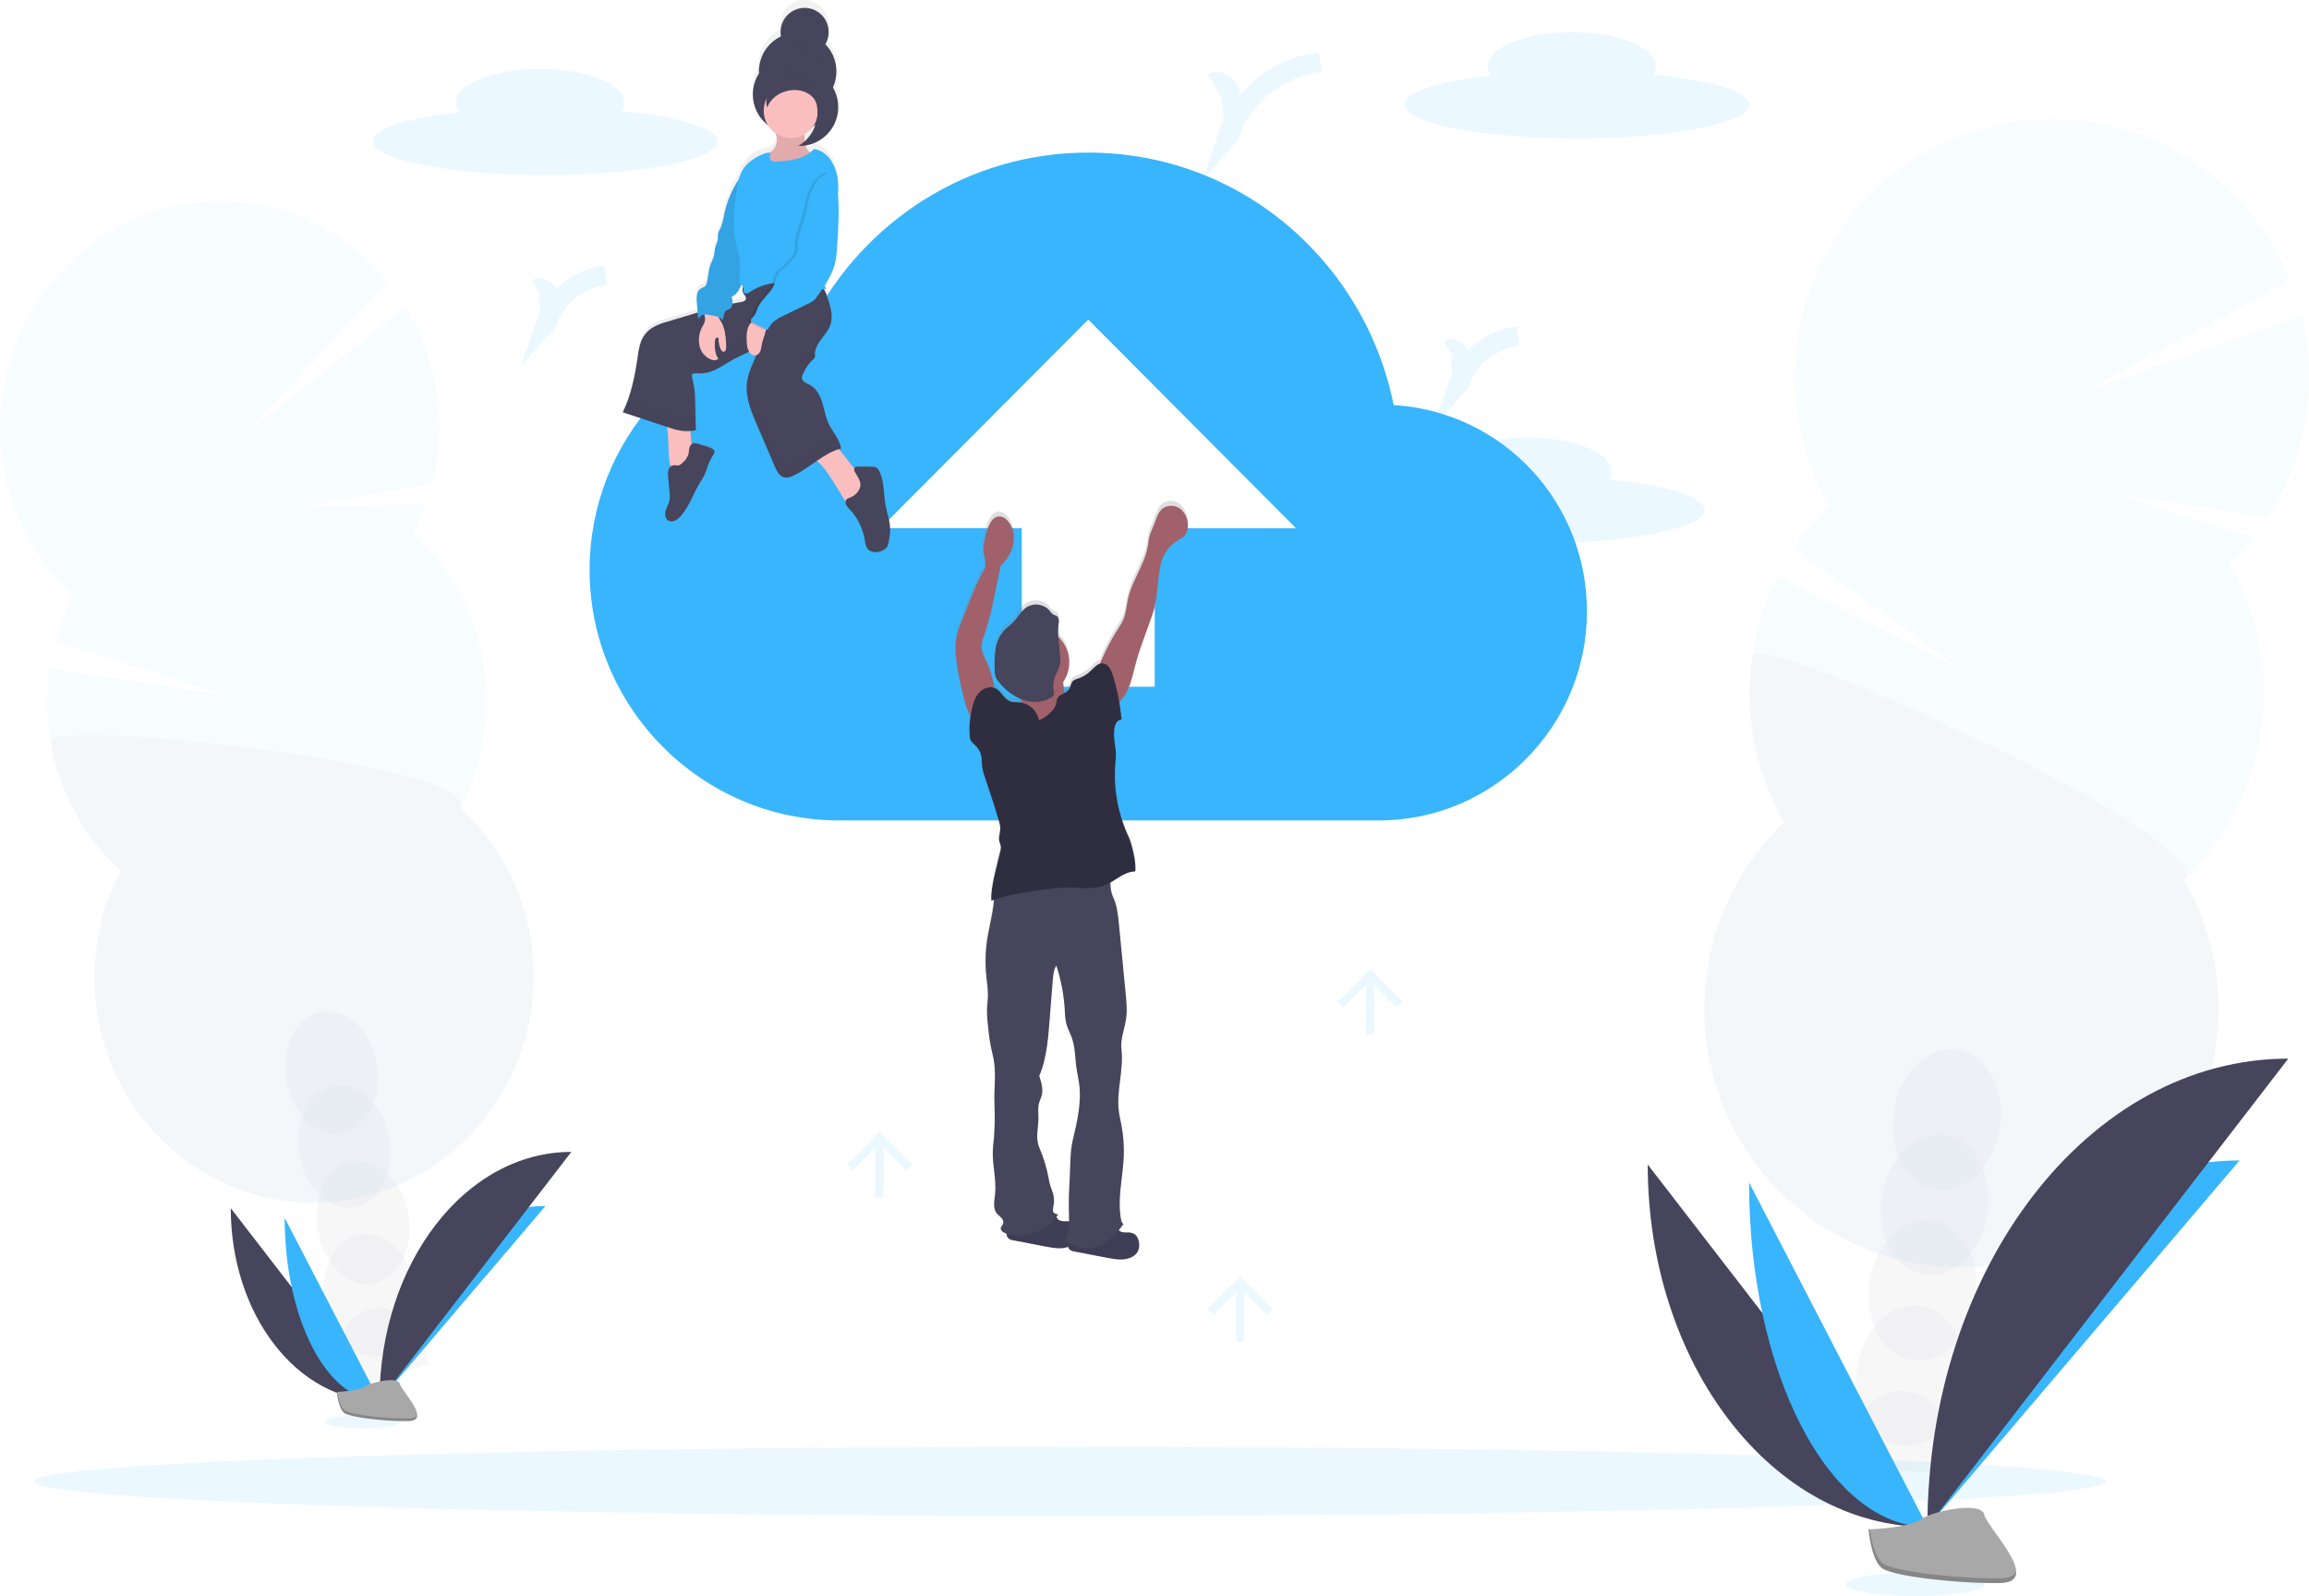 <svg xmlns="http://www.w3.org/2000/svg" width="353" height="244" viewBox="0 0 353 244" fill="none">
<g clip-path="url(#clip0_5_1253)">
<path opacity="0.1" d="M245.916 73.334C246.184 72.95 246.332 72.495 246.341 72.026C246.341 69.188 240.583 66.891 233.48 66.891C226.377 66.891 220.619 69.188 220.619 72.026C220.632 72.557 220.818 73.069 221.149 73.483C213.24 74.37 207.913 76.032 207.913 77.941C207.913 80.776 219.689 83.076 234.255 83.076C248.82 83.076 260.596 80.776 260.596 77.941C260.581 75.933 254.594 74.174 245.916 73.334Z" fill="#38B5FC"/>
<g opacity="0.2">
<path opacity="0.2" d="M282.035 222.187C281.924 222.997 281.88 223.815 281.902 224.633C287.303 224.72 292.727 224.903 298.175 225.181C298.212 224.969 298.249 224.748 298.28 224.527C298.63 222.246 298.368 219.912 297.521 217.767C296.399 215.018 294.308 213.054 291.689 212.678C289.07 212.301 286.517 213.593 284.673 215.899C283.251 217.721 282.34 219.892 282.035 222.187Z" fill="#3F3D56"/>
<path opacity="0.2" d="M300.164 211.488C301.008 205.59 298.056 200.284 293.57 199.636C289.084 198.989 284.763 203.245 283.919 209.142C283.075 215.04 286.027 220.346 290.513 220.994C294.999 221.642 299.32 217.386 300.164 211.488Z" fill="#3F3D56"/>
<path opacity="0.2" d="M302.032 198.438C302.876 192.541 299.923 187.235 295.437 186.587C290.951 185.939 286.63 190.195 285.786 196.093C284.942 201.99 287.894 207.297 292.381 207.944C296.867 208.592 301.187 204.336 302.032 198.438Z" fill="#3F3D56"/>
<path opacity="0.2" d="M303.898 185.386C304.742 179.488 301.79 174.182 297.304 173.534C292.818 172.886 288.497 177.142 287.653 183.04C286.809 188.938 289.761 194.244 294.247 194.891C298.733 195.539 303.054 191.283 303.898 185.386Z" fill="#3F3D56"/>
<path opacity="0.2" d="M305.765 172.333C306.609 166.435 303.657 161.129 299.171 160.481C294.684 159.834 290.364 164.09 289.52 169.987C288.675 175.885 291.628 181.191 296.114 181.839C300.6 182.486 304.921 178.23 305.765 172.333Z" fill="#3F3D56"/>
<path opacity="0.2" d="M340.811 86.226C342.124 84.963 343.349 83.611 344.477 82.18L323.64 75.591L346.696 79.095C349.604 74.575 351.562 69.506 352.451 64.199C353.341 58.891 353.142 53.458 351.869 48.23L318.598 59.894L350.167 42.939C348.155 37.91 345.134 33.352 341.292 29.547C337.449 25.743 332.868 22.773 327.834 20.824C322.799 18.875 317.419 17.988 312.028 18.218C306.637 18.448 301.352 19.791 296.5 22.162C291.648 24.533 287.335 27.882 283.828 32.001C280.321 36.119 277.695 40.919 276.115 46.101C274.536 51.282 274.035 56.736 274.644 62.12C275.254 67.505 276.961 72.706 279.658 77.399C277.614 79.358 275.785 81.533 274.204 83.886L299.839 102.337L271.728 88.119C268.773 93.977 267.319 100.482 267.497 107.046C267.676 113.611 269.482 120.027 272.751 125.713C267.412 130.825 263.614 137.343 261.79 144.521C259.966 151.699 260.189 159.247 262.435 166.303C264.681 173.36 268.858 179.639 274.49 184.423C280.121 189.207 286.979 192.303 294.28 193.357C301.58 194.411 309.029 193.38 315.774 190.382C322.518 187.385 328.287 182.541 332.421 176.406C336.554 170.27 338.885 163.091 339.147 155.687C339.41 148.284 337.593 140.956 333.904 134.541C340.281 128.432 344.43 120.347 345.683 111.585C346.937 102.823 345.222 93.892 340.814 86.226H340.811Z" fill="#38B5FC"/>
<path opacity="0.1" d="M267.879 100.355C266.611 109.117 268.326 118.053 272.748 125.713C267.41 130.825 263.611 137.343 261.787 144.521C259.963 151.699 260.186 159.247 262.432 166.303C264.678 173.36 268.855 179.639 274.487 184.423C280.118 189.207 286.976 192.303 294.277 193.357C301.577 194.411 309.026 193.38 315.771 190.382C322.516 187.385 328.284 182.541 332.418 176.406C336.551 170.27 338.882 163.091 339.145 155.687C339.407 148.284 337.59 140.956 333.901 134.541C340.065 128.645 268.505 95.969 267.879 100.355Z" fill="black"/>
</g>
<g opacity="0.2">
<path opacity="0.2" d="M51.587 210.648C51.709 211.351 51.891 212.043 52.129 212.715C56.532 211.291 60.98 209.943 65.474 208.668C65.449 208.482 65.421 208.289 65.387 208.096C65.069 206.113 64.237 204.25 62.976 202.692C61.336 200.722 59.117 199.67 56.892 200.084C54.667 200.498 52.938 202.263 52.055 204.703C51.386 206.61 51.225 208.659 51.587 210.648Z" fill="#3F3D56"/>
<path opacity="0.2" d="M58.019 207.324C61.847 206.716 64.293 202.053 63.483 196.91C62.672 191.767 58.913 188.091 55.086 188.699C51.258 189.307 48.812 193.969 49.623 199.113C50.433 204.256 54.192 207.932 58.019 207.324Z" fill="#3F3D56"/>
<path opacity="0.2" d="M57.009 196.219C60.846 195.596 63.283 190.912 62.453 185.757C61.624 180.602 57.842 176.928 54.006 177.551C50.169 178.173 47.732 182.857 48.562 188.012C49.391 193.167 53.173 196.841 57.009 196.219Z" fill="#3F3D56"/>
<path opacity="0.2" d="M54.113 184.619C57.941 184.01 60.386 179.348 59.576 174.205C58.766 169.062 55.007 165.386 51.179 165.994C47.352 166.602 44.906 171.264 45.716 176.407C46.526 181.55 50.286 185.227 54.113 184.619Z" fill="#3F3D56"/>
<path opacity="0.2" d="M52.164 173.264C55.991 172.656 58.437 167.994 57.627 162.85C56.817 157.707 53.058 154.031 49.23 154.639C45.403 155.247 42.957 159.91 43.767 165.053C44.577 170.196 48.337 173.872 52.164 173.264Z" fill="#3F3D56"/>
<path opacity="0.2" d="M63.164 81.492C63.895 80.084 64.529 78.628 65.064 77.134L46.408 77.427L66.043 73.95C67.275 69.123 67.474 64.088 66.626 59.178C65.886 54.832 64.332 50.667 62.046 46.904L38.149 65.801L59.26 42.976C51.797 33.89 39.953 29.044 27.73 31.304C9.462 34.672 -2.708 52.625 0.518 71.395C1.791 78.977 5.552 85.913 11.203 91.101C10.061 93.296 9.154 95.607 8.498 97.995L34.195 106.216L7.602 102.197C7.048 105.922 7.092 109.711 7.732 113.422C9.006 121.004 12.767 127.94 18.418 133.128C14.85 139.983 13.634 147.828 14.956 155.448C18.182 174.221 35.596 186.699 53.852 183.322C72.108 179.945 84.29 161.994 81.064 143.222C79.79 135.641 76.029 128.706 70.379 123.519C73.946 116.662 75.162 108.816 73.841 101.195C72.568 93.616 68.811 86.681 63.164 81.492Z" fill="#38B5FC"/>
<path opacity="0.1" d="M7.742 113.422C9.015 121.004 12.776 127.94 18.427 133.128C14.86 139.983 13.643 147.828 14.966 155.448C18.192 174.221 35.605 186.699 53.861 183.322C72.118 179.945 84.3 161.994 81.074 143.222C79.799 135.641 76.038 128.706 70.388 123.519C73.825 116.914 7.085 109.609 7.742 113.422Z" fill="black"/>
</g>
<path d="M35.282 184.704C35.282 200.986 45.45 214.159 58.017 214.159L35.282 184.704Z" fill="#46455B"/>
<path d="M58.017 214.159C58.017 197.696 69.365 184.374 83.391 184.374L58.017 214.159Z" fill="#38B5FC"/>
<path d="M43.52 186.18C43.52 201.646 50.003 214.159 58.017 214.159L43.52 186.18Z" fill="#38B5FC"/>
<path d="M58.017 214.159C58.017 193.124 71.135 176.101 87.346 176.101L58.017 214.159Z" fill="#46455B"/>
<path opacity="0.1" d="M163.582 231.752C251.041 231.752 321.941 229.384 321.941 226.463C321.941 223.543 251.041 221.175 163.582 221.175C76.122 221.175 5.222 223.543 5.222 226.463C5.222 229.384 76.122 231.752 163.582 231.752Z" fill="#38B5FC"/>
<path opacity="0.1" d="M55.392 218.339C58.589 218.339 61.181 217.899 61.181 217.356C61.181 216.813 58.589 216.372 55.392 216.372C52.195 216.372 49.603 216.813 49.603 217.356C49.603 217.899 52.195 218.339 55.392 218.339Z" fill="#38B5FC"/>
<path d="M51.502 212.786C51.502 212.786 54.806 212.687 55.801 211.974C56.796 211.261 60.877 210.418 61.125 211.554C61.373 212.69 66.083 217.231 62.364 217.259C58.646 217.287 53.706 216.677 52.711 216.07C51.716 215.463 51.502 212.786 51.502 212.786Z" fill="#A8A8A8"/>
<path opacity="0.2" d="M62.426 216.864C58.708 216.892 53.765 216.279 52.773 215.672C52.017 215.211 51.713 213.549 51.614 212.783H51.502C51.502 212.783 51.713 215.46 52.705 216.067C53.697 216.674 58.633 217.287 62.358 217.256C63.434 217.256 63.806 216.864 63.787 216.294C63.638 216.643 63.226 216.858 62.426 216.864Z" fill="black"/>
<path d="M213.067 61.926C208.62 39.913 189.561 23.329 166.374 23.329C147.95 23.329 132.068 33.856 124.125 49.164C105.066 51.078 90.138 67.348 90.138 87.138C90.138 108.192 107.288 125.424 128.256 125.424H210.845C228.314 125.424 242.61 111.065 242.61 93.519C242.644 85.457 239.6 77.689 234.104 71.812C228.609 65.935 221.08 62.397 213.067 61.926ZM176.536 80.742V104.989H156.206V80.742H134.606L166.371 48.853L198.136 80.757L176.536 80.742Z" fill="#38B5FC"/>
<path d="M135.307 77.1C134.997 75.323 135.148 73.409 134.337 71.809C134.258 71.62 134.131 71.455 133.968 71.332C133.765 71.223 133.537 71.17 133.308 71.18C132.573 71.152 131.842 71.142 131.107 71.161C130.903 71.161 130.661 71.192 130.556 71.373C130.543 71.392 130.534 71.413 130.528 71.435C129.688 70.501 129.053 69.322 128.148 68.45C128.278 68.406 128.405 68.366 128.538 68.332C128.538 68.242 128.507 68.157 128.489 68.07C128.489 68.042 128.473 68.017 128.467 67.993C128.461 67.968 128.439 67.874 128.42 67.815C128.402 67.756 128.402 67.756 128.39 67.728C128.374 67.672 128.355 67.617 128.334 67.563C128.334 67.535 128.312 67.507 128.3 67.479L128.235 67.314L128.197 67.236C128.173 67.18 128.148 67.124 128.12 67.071L128.083 67.003C128.055 66.944 128.024 66.884 127.993 66.825L127.962 66.769C127.928 66.707 127.891 66.645 127.856 66.579C127.847 66.569 127.84 66.558 127.835 66.545C127.794 66.474 127.751 66.402 127.708 66.334C127.354 65.755 126.964 65.185 126.676 64.59C126.171 63.545 126.003 62.365 125.665 61.251C125.328 60.136 124.736 59.003 123.732 58.471C123.245 58.222 122.594 58.001 122.548 57.45C122.546 57.273 122.583 57.098 122.656 56.936C122.796 56.58 122.965 56.235 123.161 55.906C123.236 55.788 123.313 55.67 123.391 55.551L123.453 55.467C123.515 55.38 123.58 55.293 123.645 55.212L123.725 55.109C123.791 55.028 123.859 54.954 123.927 54.876L124.011 54.786C124.107 54.683 124.203 54.583 124.305 54.474C124.399 54.401 124.474 54.306 124.522 54.197C124.549 54.09 124.554 53.977 124.537 53.867C124.488 52.977 124.953 52.146 125.467 51.43C125.982 50.714 126.589 50.036 126.883 49.198C126.917 49.102 126.945 49.005 126.97 48.906C126.979 48.874 126.986 48.842 126.992 48.809C127.007 48.744 127.02 48.679 127.032 48.61L127.051 48.498C127.051 48.436 127.066 48.374 127.072 48.314V48.193V48.009V47.888C127.072 47.829 127.072 47.767 127.072 47.704C127.072 47.642 127.072 47.627 127.072 47.586C127.072 47.546 127.072 47.455 127.057 47.39V47.284C127.057 47.209 127.035 47.132 127.026 47.057C127.026 47.032 127.026 47.007 127.026 46.982C127.011 46.88 126.993 46.777 126.97 46.671C126.823 46.01 126.632 45.359 126.4 44.722C126.276 44.332 126.119 43.952 125.929 43.589C126.044 43.568 126.161 43.543 126.276 43.512C126.185 43.369 126.101 43.221 126.025 43.07C126.738 42.014 127.273 40.848 127.609 39.618C127.786 38.739 127.89 37.846 127.918 36.95C128.089 34.255 128.262 31.547 128.039 28.857V28.752C128.123 28.174 128.129 27.588 128.058 27.008C127.986 25.875 127.653 24.774 127.085 23.793C126.484 22.841 125.492 22 124.389 21.888C124.207 22.094 124.005 22.282 123.787 22.448C123.455 22.155 123.212 21.775 123.084 21.35C124.372 21.147 125.558 20.524 126.46 19.578C127.362 18.633 127.93 17.416 128.077 16.114C128.077 16.018 128.098 15.918 128.104 15.822C128.104 15.781 128.104 15.741 128.104 15.7C128.104 15.66 128.104 15.585 128.104 15.529C128.104 15.473 128.104 15.426 128.104 15.373V15.246C128.104 15.187 128.104 15.124 128.104 15.065C128.104 15.006 128.104 15 128.104 14.969C128.104 14.938 128.104 14.832 128.086 14.766C128.087 14.742 128.087 14.719 128.086 14.695L128.058 14.477V14.43C128.058 14.352 128.033 14.275 128.018 14.197V14.172C128.002 14.088 127.984 14.007 127.962 13.923C127.823 13.356 127.603 12.813 127.308 12.31C127.55 11.761 127.709 11.177 127.779 10.58C127.779 10.471 127.801 10.365 127.807 10.269C127.813 10.172 127.807 10.132 127.807 10.063C127.807 9.995 127.807 9.995 127.807 9.964C127.807 9.873 127.807 9.783 127.807 9.696C127.805 9.687 127.805 9.677 127.807 9.668C127.762 8.172 127.167 6.746 126.137 5.665C126.255 5.468 126.353 5.259 126.431 5.042C126.456 4.977 126.477 4.912 126.496 4.843C126.515 4.778 126.533 4.716 126.549 4.65V4.635L126.586 4.457C126.584 4.447 126.584 4.436 126.586 4.426C126.586 4.358 126.608 4.286 126.617 4.215C126.626 4.143 126.617 4.068 126.635 3.997C126.635 3.975 126.635 3.95 126.635 3.928C126.635 3.906 126.635 3.825 126.635 3.776V3.701C126.635 3.651 126.635 3.598 126.635 3.548C126.635 3.499 126.635 3.505 126.635 3.483C126.583 2.558 126.186 1.687 125.523 1.044C124.86 0.4 123.98 0.031 123.058 0.01C122.136 -0.011 121.24 0.318 120.549 0.931C119.857 1.544 119.422 2.397 119.328 3.318C119.283 3.694 119.295 4.075 119.362 4.448C118.461 4.889 117.685 5.551 117.104 6.371C116.523 7.192 116.156 8.145 116.037 9.145C115.998 9.48 115.986 9.817 116.003 10.153C115.468 10.996 115.149 11.958 115.073 12.955C115.073 12.992 115.073 13.03 115.073 13.067C115.073 13.191 115.058 13.319 115.058 13.444C115.055 14.365 115.262 15.276 115.663 16.105C116.064 16.934 116.649 17.66 117.372 18.228C117.675 18.718 118.073 19.142 118.544 19.473C118.629 19.726 118.692 19.986 118.733 20.251C118.768 20.606 118.721 20.965 118.598 21.3C118.474 21.634 118.277 21.937 118.02 22.184C117.887 22.296 117.738 22.389 117.599 22.495C117.458 22.455 117.309 22.455 117.168 22.495C115.569 22.999 114.038 23.998 113.303 25.527C113.141 25.874 113.012 26.237 112.919 26.61L112.832 26.744C111.861 28.271 111.163 29.956 110.768 31.724C110.567 32.63 110.44 33.57 110.019 34.395C109.918 34.567 109.835 34.749 109.774 34.939C109.738 35.23 109.725 35.522 109.737 35.814C109.693 36.343 109.386 36.813 109.284 37.333C109.222 37.644 109.234 37.956 109.182 38.267C109.034 38.802 108.84 39.322 108.602 39.823C108.274 40.738 108.277 41.744 108.032 42.687C108.002 42.842 107.936 42.988 107.84 43.113C107.646 43.265 107.428 43.383 107.195 43.462C107.025 43.569 106.879 43.711 106.767 43.879C106.656 44.047 106.581 44.237 106.548 44.436C106.483 44.838 106.476 45.246 106.526 45.65L106.647 47.228L104.887 47.764L101.998 48.651C101.152 48.866 100.343 49.209 99.6 49.668C98.937 50.132 98.414 50.769 98.087 51.511C97.794 52.284 97.606 53.094 97.526 53.917C97.247 56.221 96.75 58.493 96.042 60.703C95.983 60.871 95.921 61.042 95.859 61.21L95.664 61.705C95.648 61.739 95.633 61.773 95.621 61.808L95.453 62.203C95.379 62.371 95.301 62.536 95.221 62.701L101.986 64.967C101.986 65.048 102.001 65.135 102.014 65.232C102.249 66.9 102.135 68.593 102.352 70.265C102.38 70.543 102.443 70.816 102.541 71.077C102.369 71.227 102.245 71.424 102.184 71.644C102.108 72 102.096 72.367 102.15 72.727C102.228 73.58 102.302 74.433 102.379 75.285C102.416 75.596 102.416 75.909 102.379 76.219C102.296 76.783 101.973 77.278 101.797 77.816C101.62 78.355 101.629 79.046 102.073 79.372C102.227 79.478 102.407 79.543 102.593 79.56C102.78 79.577 102.968 79.546 103.139 79.469C103.48 79.311 103.782 79.078 104.022 78.787C105.382 77.268 105.993 75.217 107.05 73.465C107.322 73.061 107.564 72.637 107.775 72.198C107.92 71.859 108.013 71.497 108.131 71.146C108.294 70.677 108.489 70.221 108.714 69.779C108.841 69.527 109.334 68.92 109.222 68.64C109.049 68.157 107.192 67.734 106.743 67.585C106.456 67.456 106.132 67.442 105.835 67.544C105.79 67.566 105.749 67.593 105.711 67.625L105.553 65.568C105.829 65.543 106.101 65.509 106.371 65.462C106.371 65.076 106.362 64.687 106.343 64.295C106.343 63.94 106.328 63.582 106.318 63.224C106.3 62.352 106.281 61.481 106.259 60.625C106.254 60.12 106.222 59.617 106.163 59.115C106.058 58.353 105.826 57.606 105.751 56.837C105.863 56.748 105.995 56.688 106.135 56.663C106.353 56.628 106.573 56.619 106.792 56.638H106.966C107.928 56.623 108.87 56.362 109.702 55.878C110.555 55.433 111.345 54.876 112.182 54.418L112.492 54.253L112.609 54.194L112.808 54.095L112.972 54.017L113.009 53.998C113.502 53.761 114.001 53.531 114.478 53.273C114.51 53.326 114.545 53.377 114.583 53.425C114.699 53.584 114.859 53.704 115.043 53.771C115.226 53.838 115.426 53.849 115.615 53.802C115.03 55.218 114.342 56.588 114.168 58.119C113.914 60.332 114.788 62.477 115.659 64.537L118.414 71.074C118.724 71.796 119.123 72.606 119.877 72.777C120.355 72.841 120.841 72.744 121.259 72.5C122.52 71.896 123.654 71.031 124.81 70.221L124.857 70.258C125.901 71.087 126.555 72.241 127.277 73.346L129.208 76.534C129.194 76.693 129.221 76.854 129.285 77.001C129.426 77.264 129.609 77.503 129.827 77.707C131.055 79.034 131.863 80.697 132.152 82.485C132.177 82.943 132.308 83.388 132.536 83.786C133.054 84.508 134.157 84.462 134.935 84.051C135.175 83.94 135.382 83.769 135.536 83.553C135.666 83.321 135.749 83.064 135.778 82.799C135.92 82.14 135.997 81.469 136.01 80.795C135.998 79.572 135.53 78.355 135.307 77.1ZM124.221 18.452C124.357 18.362 124.487 18.266 124.612 18.162C124.35 18.953 123.928 19.68 123.372 20.297C123.242 20.441 123.103 20.575 122.96 20.705V20.606C122.945 20.294 122.96 19.949 122.96 19.619C123.457 19.322 123.886 18.925 124.221 18.452ZM113.279 43.014L113.297 42.955C113.407 43.034 113.502 43.132 113.579 43.244C113.504 43.411 113.469 43.593 113.476 43.777C113.484 43.96 113.534 44.139 113.623 44.299C113.784 44.573 114.075 44.828 114.013 45.143C113.951 45.457 113.555 45.581 113.232 45.634C112.808 45.703 112.389 45.781 111.971 45.865C111.971 45.865 111.971 45.865 111.971 45.843C111.98 45.492 111.933 45.142 111.831 44.806C112.554 44.495 113 43.754 113.279 43.014Z" fill="url(#paint0_linear_5_1253)"/>
<path d="M126.177 6.776C126.455 6.303 126.625 5.774 126.674 5.227C126.722 4.68 126.649 4.129 126.46 3.614C126.27 3.099 125.968 2.633 125.576 2.25C125.185 1.867 124.713 1.576 124.195 1.399C123.678 1.222 123.127 1.163 122.584 1.227C122.041 1.29 121.519 1.475 121.056 1.766C120.592 2.058 120.2 2.45 119.906 2.913C119.613 3.377 119.426 3.9 119.359 4.445C119.312 4.817 119.324 5.194 119.393 5.562C118.34 6.063 117.458 6.867 116.86 7.872C116.262 8.876 115.975 10.037 116.034 11.206C115.535 11.981 115.224 12.862 115.124 13.779C115.023 14.696 115.137 15.624 115.456 16.489C115.775 17.354 116.291 18.133 116.961 18.763C117.632 19.393 118.44 19.858 119.32 20.12C120.201 20.383 121.131 20.435 122.035 20.274C122.939 20.113 123.794 19.742 124.531 19.191C125.268 18.641 125.867 17.925 126.281 17.101C126.694 16.277 126.911 15.368 126.914 14.446C126.914 14.349 126.914 14.256 126.914 14.162C127.646 13.032 127.974 11.685 127.843 10.342C127.711 9 127.129 7.742 126.192 6.776H126.177Z" fill="#46455B"/>
<g opacity="0.1">
<path opacity="0.1" d="M119.35 4.625L119.399 4.597C119.386 4.534 119.377 4.469 119.371 4.404C119.37 4.418 119.37 4.431 119.371 4.445C119.361 4.505 119.354 4.565 119.35 4.625Z" fill="black"/>
<path opacity="0.1" d="M127.813 10.67C127.706 11.573 127.393 12.439 126.899 13.201C126.899 13.294 126.899 13.387 126.899 13.481C126.891 15.009 126.298 16.477 125.241 17.577C124.184 18.677 122.745 19.325 121.225 19.387C119.704 19.448 118.218 18.919 117.076 17.908C115.934 16.897 115.224 15.483 115.094 13.96C115.094 14.122 115.073 14.271 115.073 14.446C115.073 16.021 115.696 17.531 116.805 18.645C117.913 19.759 119.417 20.385 120.986 20.385C122.554 20.385 124.058 19.759 125.167 18.645C126.276 17.531 126.899 16.021 126.899 14.446C126.899 14.349 126.899 14.256 126.899 14.162C127.394 13.401 127.707 12.535 127.813 11.632C127.862 11.234 127.869 10.833 127.835 10.434C127.844 10.511 127.825 10.592 127.813 10.67Z" fill="black"/>
<path opacity="0.1" d="M126.663 4.401C126.598 4.901 126.432 5.381 126.176 5.814C126.282 5.92 126.378 6.032 126.486 6.144C126.581 5.882 126.645 5.609 126.678 5.332C126.714 5.022 126.708 4.71 126.663 4.401Z" fill="black"/>
</g>
<path d="M102.351 70.492C102.379 70.83 102.471 71.159 102.621 71.463C102.696 71.615 102.807 71.746 102.943 71.847C103.079 71.947 103.238 72.013 103.405 72.039C103.711 72.041 104.012 71.953 104.269 71.787C104.793 71.51 105.342 71.189 105.614 70.66C105.887 70.131 105.844 69.54 105.797 68.964L105.444 64.435C104.595 64.41 103.739 64.41 102.887 64.457C102.035 64.503 101.895 64.703 102.013 65.53C102.246 67.174 102.122 68.845 102.351 70.492Z" fill="#FBBEBE"/>
<path d="M127.336 73.552L129.359 76.839C129.447 77.03 129.606 77.18 129.802 77.256C129.947 77.278 130.095 77.251 130.224 77.181C130.879 76.836 131.454 76.357 131.913 75.774C132.28 75.431 132.558 75.004 132.725 74.529C132.791 74.266 132.788 73.99 132.717 73.728C132.647 73.466 132.511 73.226 132.322 73.032C132.088 72.823 131.833 72.637 131.563 72.478C129.961 71.391 129.238 69.331 127.658 68.217C127.57 68.142 127.462 68.093 127.348 68.077C127.231 68.085 127.118 68.123 127.02 68.189L124.85 69.378C123.921 69.891 124.209 69.954 124.922 70.507C125.96 71.323 126.604 72.462 127.336 73.552Z" fill="#FBBEBE"/>
<path d="M106.749 67.871C106.461 67.746 106.136 67.735 105.841 67.84C105.71 67.92 105.599 68.029 105.516 68.159C105.434 68.29 105.383 68.437 105.367 68.59C105.311 68.901 105.317 69.213 105.233 69.502C105.047 69.984 104.743 70.412 104.35 70.747C104.202 70.923 104.011 71.057 103.795 71.136C103.501 71.211 103.191 71.074 102.894 71.136C102.721 71.182 102.563 71.273 102.438 71.402C102.313 71.53 102.225 71.69 102.184 71.865C102.106 72.215 102.094 72.577 102.15 72.932L102.379 75.454C102.417 75.764 102.417 76.077 102.379 76.387C102.295 76.945 101.973 77.43 101.797 77.962C101.62 78.495 101.626 79.173 102.072 79.519C102.228 79.623 102.408 79.686 102.595 79.703C102.782 79.719 102.97 79.688 103.142 79.612C103.483 79.458 103.785 79.228 104.025 78.94C105.388 77.446 105.999 75.419 107.059 73.695C107.33 73.298 107.572 72.882 107.784 72.45C107.929 72.114 108.022 71.759 108.14 71.413C108.303 70.951 108.499 70.5 108.726 70.066C108.85 69.817 109.346 69.219 109.234 68.942C109.07 68.438 107.207 68.017 106.749 67.871Z" fill="#46455B"/>
<path d="M131.358 74.834C131.052 75.416 130.538 75.86 129.92 76.079C129.742 76.128 129.577 76.214 129.434 76.331C129.34 76.446 129.282 76.586 129.266 76.734C129.251 76.882 129.279 77.031 129.347 77.162C129.489 77.424 129.673 77.659 129.892 77.86C131.116 79.162 131.925 80.802 132.217 82.569C132.245 83.022 132.378 83.462 132.604 83.855C133.122 84.567 134.228 84.521 135.009 84.113C135.247 84.004 135.454 83.835 135.61 83.624C135.741 83.395 135.823 83.142 135.852 82.88C135.994 82.231 136.072 81.569 136.084 80.904C136.084 79.659 135.601 78.448 135.378 77.215C135.068 75.463 135.217 73.573 134.405 71.992C134.328 71.803 134.203 71.638 134.042 71.513C133.838 71.405 133.609 71.354 133.379 71.364C132.647 71.335 131.91 71.329 131.175 71.345C130.971 71.345 130.729 71.376 130.624 71.553C130.587 71.652 130.575 71.759 130.589 71.864C130.603 71.969 130.643 72.068 130.704 72.154C131.154 73.047 131.891 73.754 131.358 74.834Z" fill="#46455B"/>
<path d="M113.923 43.428C113.718 43.598 113.579 43.835 113.53 44.098C113.481 44.361 113.526 44.633 113.656 44.866C113.82 45.136 114.112 45.389 114.047 45.7C113.982 46.011 113.588 46.129 113.266 46.182C110.421 46.637 107.65 47.474 104.898 48.308L102.004 49.183C101.156 49.393 100.346 49.731 99.599 50.185C98.938 50.638 98.415 51.266 98.087 52C97.793 52.761 97.603 53.559 97.523 54.372C97.089 57.344 96.534 60.342 95.214 63.037L102.227 65.35C102.908 65.6 103.613 65.778 104.331 65.879C105.015 65.938 105.704 65.904 106.38 65.779C106.336 64.208 106.308 62.586 106.265 61.011C106.261 60.514 106.229 60.017 106.169 59.523C106.064 58.77 105.831 58.035 105.757 57.276C106.067 57.008 106.553 57.077 106.972 57.086C107.934 57.073 108.879 56.817 109.717 56.342C110.566 55.9 111.36 55.352 112.196 54.901C113.607 54.151 115.212 53.656 116.29 52.464C115.742 54.565 114.431 56.395 114.192 58.552C113.954 60.709 114.812 62.863 115.689 64.877L118.45 71.314C118.76 72.023 119.16 72.823 119.913 72.991C120.392 73.054 120.879 72.958 121.298 72.718C123.839 71.522 125.872 69.272 128.587 68.556C128.383 67.205 127.323 66.088 126.728 64.864C126.22 63.834 126.055 62.67 125.717 61.571C125.38 60.472 124.788 59.355 123.778 58.832C123.291 58.586 122.637 58.368 122.594 57.824C122.59 57.648 122.627 57.474 122.702 57.316C123.065 56.397 123.629 55.573 124.354 54.904C124.446 54.83 124.52 54.737 124.571 54.63C124.595 54.528 124.6 54.423 124.586 54.319C124.534 53.441 125.002 52.622 125.516 51.916C126.03 51.209 126.641 50.54 126.935 49.715C127.441 48.293 126.935 46.73 126.44 45.308C126.277 44.717 125.994 44.167 125.609 43.692C124.958 42.995 123.948 42.793 123 42.687C119.947 42.338 116.355 41.532 113.923 43.428Z" fill="#46455B"/>
<g opacity="0.1">
<path opacity="0.1" d="M125.526 49.656C125.005 50.363 124.537 51.181 124.596 52.059C124.61 52.163 124.604 52.268 124.58 52.37C124.53 52.477 124.456 52.571 124.364 52.644C123.639 53.313 123.074 54.138 122.712 55.056C122.637 55.215 122.599 55.389 122.603 55.564C122.635 55.728 122.709 55.882 122.818 56.01C122.926 56.137 123.066 56.235 123.223 56.292C123.539 55.774 123.925 55.303 124.37 54.891C124.462 54.818 124.536 54.724 124.587 54.617C124.61 54.516 124.616 54.41 124.602 54.306C124.549 53.428 125.017 52.61 125.532 51.903C126.046 51.197 126.657 50.528 126.951 49.703C127.205 48.896 127.231 48.033 127.026 47.213C127.005 47.294 126.98 47.374 126.951 47.455C126.651 48.28 126.049 48.953 125.526 49.656Z" fill="black"/>
<path opacity="0.1" d="M113.604 43.854C113.707 43.833 113.802 43.785 113.88 43.714C113.958 43.644 114.016 43.553 114.047 43.453C114.053 43.412 114.053 43.371 114.047 43.331L113.914 43.428C113.777 43.542 113.671 43.688 113.604 43.854Z" fill="black"/>
<path opacity="0.1" d="M104.332 63.632C103.614 63.53 102.908 63.353 102.227 63.103L96.029 61.061C95.795 61.735 95.521 62.395 95.208 63.037L102.227 65.35C102.908 65.6 103.614 65.778 104.332 65.879C105.016 65.938 105.705 65.904 106.38 65.779C106.358 65.042 106.343 64.292 106.324 63.541C105.667 63.658 104.997 63.689 104.332 63.632Z" fill="black"/>
<path opacity="0.1" d="M121.308 70.47C120.888 70.711 120.402 70.807 119.923 70.744C119.17 70.576 118.764 69.776 118.46 69.066L115.699 62.63C115.079 61.213 114.475 59.741 114.252 58.231C114.233 58.337 114.218 58.443 114.202 58.543C113.951 60.721 114.822 62.854 115.699 64.867L118.46 71.304C118.77 72.014 119.17 72.814 119.923 72.982C120.402 73.045 120.888 72.949 121.308 72.708C123.849 71.513 125.882 69.263 128.597 68.547C128.456 67.84 128.172 67.169 127.763 66.576C125.451 67.488 123.583 69.396 121.308 70.47Z" fill="black"/>
<path opacity="0.1" d="M116.3 50.216C115.222 51.399 113.616 51.903 112.206 52.653C111.36 53.105 110.567 53.653 109.727 54.095C108.889 54.571 107.944 54.828 106.981 54.842C106.563 54.842 106.092 54.761 105.767 55.028C105.835 55.729 106.036 56.41 106.151 57.105C106.426 57.067 106.705 57.061 106.981 57.086C107.944 57.073 108.888 56.817 109.727 56.342C110.576 55.9 111.37 55.352 112.206 54.901C113.136 54.406 114.149 54.02 115.042 53.472C115.538 52.418 115.958 51.33 116.3 50.216Z" fill="black"/>
</g>
<path d="M118.761 21.15C118.795 21.501 118.748 21.855 118.625 22.185C118.501 22.514 118.304 22.811 118.048 23.052C117.878 23.198 117.676 23.308 117.512 23.46C117.364 23.612 117.251 23.794 117.181 23.994C117.111 24.194 117.085 24.407 117.105 24.619C117.125 24.83 117.19 25.034 117.297 25.218C117.404 25.401 117.549 25.558 117.723 25.679C118.28 26.022 118.99 25.928 119.635 25.816C120.494 25.697 121.337 25.477 122.145 25.16C122.958 24.839 123.65 24.27 124.122 23.532C123.783 23.314 123.502 23.015 123.306 22.662C123.11 22.309 123.004 21.913 122.997 21.508C122.954 20.702 123.174 19.787 122.666 19.161C122.157 18.536 121.256 18.564 120.496 18.769C120.121 18.875 119.759 19.018 119.384 19.121C119.192 19.171 118.566 19.174 118.454 19.314C118.237 19.569 118.739 20.743 118.761 21.15Z" fill="#FBBEBE"/>
<path opacity="0.1" d="M118.761 21.15C118.795 21.501 118.748 21.855 118.625 22.185C118.501 22.514 118.304 22.811 118.048 23.052C117.878 23.198 117.676 23.308 117.512 23.46C117.364 23.612 117.251 23.794 117.181 23.994C117.111 24.194 117.085 24.407 117.105 24.619C117.125 24.83 117.19 25.034 117.297 25.218C117.404 25.401 117.549 25.558 117.723 25.679C118.28 26.022 118.99 25.928 119.635 25.816C120.494 25.697 121.337 25.477 122.145 25.16C122.958 24.839 123.65 24.27 124.122 23.532C123.783 23.314 123.502 23.015 123.306 22.662C123.11 22.309 123.004 21.913 122.997 21.508C122.954 20.702 123.174 19.787 122.666 19.161C122.157 18.536 121.256 18.564 120.496 18.769C120.121 18.875 119.759 19.018 119.384 19.121C119.192 19.171 118.566 19.174 118.454 19.314C118.237 19.569 118.739 20.743 118.761 21.15Z" fill="black"/>
<path d="M120.915 21.107C123.21 21.107 125.07 19.238 125.07 16.933C125.07 14.627 123.21 12.759 120.915 12.759C118.619 12.759 116.759 14.627 116.759 16.933C116.759 19.238 118.619 21.107 120.915 21.107Z" fill="#FBBEBE"/>
<path d="M107.793 48.949C107.72 49.282 107.588 49.598 107.403 49.883C106.917 50.747 106.742 51.753 106.907 52.731C106.994 53.216 107.199 53.672 107.503 54.059C107.807 54.445 108.202 54.751 108.652 54.947C108.839 55.041 109.049 55.084 109.258 55.071C109.468 55.058 109.67 54.989 109.845 54.873C109.29 54.148 109.259 53.158 109.293 52.243C109.283 52.072 109.323 51.902 109.408 51.754C109.431 51.719 109.461 51.689 109.496 51.666C109.531 51.644 109.57 51.628 109.611 51.621C109.652 51.614 109.694 51.615 109.735 51.624C109.776 51.634 109.814 51.651 109.848 51.676C109.832 52.252 109.943 52.825 110.173 53.354C110.26 53.556 110.409 53.78 110.632 53.774C110.942 53.774 111.032 53.335 111.019 53.018C110.973 51.723 110.908 50.375 110.288 49.242C110.015 48.853 109.806 48.424 109.668 47.969C109.663 47.807 109.607 47.651 109.507 47.524C109.439 47.47 109.359 47.432 109.274 47.415C108.918 47.312 108.069 46.998 107.775 47.334C107.48 47.67 107.849 48.52 107.793 48.949Z" fill="#FBBEBE"/>
<path d="M113.963 26.778C113.486 26.722 113.111 27.161 112.851 27.566C111.877 29.071 111.176 30.738 110.781 32.49C110.579 33.383 110.455 34.311 110.031 35.123C109.93 35.292 109.848 35.471 109.786 35.658C109.752 35.946 109.739 36.235 109.749 36.524C109.705 37.044 109.399 37.507 109.296 38.021C109.234 38.332 109.247 38.643 109.191 38.955C109.098 39.49 108.804 39.969 108.614 40.483C108.283 41.386 108.286 42.376 108.041 43.306C108.011 43.459 107.945 43.602 107.849 43.723C107.685 43.907 107.418 43.95 107.204 44.069C107.034 44.173 106.888 44.313 106.775 44.479C106.663 44.645 106.588 44.833 106.554 45.031C106.489 45.426 106.482 45.828 106.532 46.226L106.724 48.694C106.919 48.61 107.034 48.383 107.214 48.249C107.524 48 107.954 48.056 108.339 48.124L108.9 48.227C109.473 48.33 110.096 48.464 110.449 48.918C110.74 48.458 110.576 47.782 111.022 47.477C111.168 47.377 111.351 47.346 111.503 47.259C111.647 47.165 111.767 47.037 111.853 46.887C111.938 46.736 111.986 46.567 111.992 46.394C112.002 46.047 111.954 45.701 111.853 45.37C112.572 45.059 113.018 44.333 113.3 43.602C113.609 42.716 113.833 41.803 113.97 40.875C114.617 37.205 115.209 33.511 115.271 29.785C115.312 29.163 115.244 28.538 115.07 27.939C114.878 27.348 114.58 26.846 113.963 26.778Z" fill="#38B5FC"/>
<path opacity="0.1" d="M113.963 26.778C113.486 26.722 113.111 27.161 112.851 27.566C111.877 29.071 111.176 30.738 110.781 32.49C110.579 33.383 110.455 34.311 110.031 35.123C109.93 35.292 109.848 35.471 109.786 35.658C109.752 35.946 109.739 36.235 109.749 36.524C109.705 37.044 109.399 37.507 109.296 38.021C109.234 38.332 109.247 38.643 109.191 38.955C109.098 39.49 108.804 39.969 108.614 40.483C108.283 41.386 108.286 42.376 108.041 43.306C108.011 43.459 107.945 43.602 107.849 43.723C107.685 43.907 107.418 43.95 107.204 44.069C107.034 44.173 106.888 44.313 106.775 44.479C106.663 44.645 106.588 44.833 106.554 45.031C106.489 45.426 106.482 45.828 106.532 46.226L106.724 48.694C106.919 48.61 107.034 48.383 107.214 48.249C107.524 48 107.954 48.056 108.339 48.124L108.9 48.227C109.473 48.33 110.096 48.464 110.449 48.918C110.74 48.458 110.576 47.782 111.022 47.477C111.168 47.377 111.351 47.346 111.503 47.259C111.647 47.165 111.767 47.037 111.853 46.887C111.938 46.736 111.986 46.567 111.992 46.394C112.002 46.047 111.954 45.701 111.853 45.37C112.572 45.059 113.018 44.333 113.3 43.602C113.609 42.716 113.833 41.803 113.97 40.875C114.617 37.205 115.209 33.511 115.271 29.785C115.312 29.163 115.244 28.538 115.07 27.939C114.878 27.348 114.58 26.846 113.963 26.778Z" fill="black"/>
<path d="M124.435 22.781C123.749 23.504 122.873 24.015 121.909 24.257C120.949 24.495 119.968 24.64 118.981 24.689C118.677 24.739 118.366 24.712 118.076 24.612C117.933 24.556 117.815 24.45 117.746 24.312C117.677 24.175 117.66 24.016 117.701 23.868C117.753 23.778 117.79 23.68 117.809 23.578C117.809 23.323 117.431 23.301 117.189 23.376C115.59 23.874 114.056 24.858 113.319 26.367C112.946 27.242 112.714 28.171 112.631 29.119C112.284 31.609 111.936 34.121 112.401 36.589C112.652 37.9 113.13 39.173 113.157 40.505C113.176 41.252 113.049 41.996 113.055 42.743C113.034 43.004 113.104 43.265 113.254 43.48C113.368 43.614 113.542 43.698 113.622 43.857C113.756 44.119 113.576 44.48 113.752 44.719C113.973 45.012 114.425 44.8 114.726 44.595C116.233 43.567 118.054 43.107 119.867 43.297C122.036 43.53 124.205 44.697 126.319 44.112C126.21 43.954 126.117 43.785 126.04 43.608C124.986 40.134 125.058 36.247 126.635 32.978C127.171 31.861 127.875 30.8 128.092 29.573C128.175 29.001 128.182 28.42 128.113 27.846C128.04 26.726 127.705 25.64 127.137 24.674C126.539 23.718 125.544 22.893 124.435 22.781Z" fill="#38B5FC"/>
<path d="M114.385 50.023C114.217 50.478 114.136 50.961 114.146 51.446C114.132 51.908 114.155 52.372 114.214 52.831C114.251 53.224 114.391 53.6 114.62 53.92C114.737 54.078 114.898 54.197 115.082 54.263C115.266 54.329 115.466 54.339 115.656 54.291C115.804 54.228 115.936 54.133 116.044 54.012C116.151 53.892 116.23 53.749 116.275 53.593C116.365 53.281 116.431 52.963 116.474 52.641C116.653 51.707 117.149 50.804 117.159 49.84C117.165 49.725 117.147 49.611 117.106 49.503C116.926 49.108 116.043 48.663 115.612 48.728C115.079 48.812 114.583 49.566 114.385 50.023Z" fill="#FBBEBE"/>
<path opacity="0.1" d="M126.375 26.305C126.295 27.136 127.094 27.762 127.41 28.53C127.538 28.891 127.611 29.269 127.627 29.651C127.85 32.306 127.677 34.974 127.503 37.629C127.478 38.513 127.374 39.393 127.193 40.259C126.747 42.074 125.644 43.649 124.575 45.174C124.413 45.424 124.225 45.655 124.014 45.865C123.699 46.122 123.348 46.331 122.973 46.487L119.285 48.283C118.822 48.488 118.383 48.742 117.974 49.04C117.499 49.413 117.126 49.902 116.889 50.459C116.173 50.092 115.43 49.762 114.72 49.395C114.553 49.307 114.364 49.195 114.336 49.008C114.298 48.76 114.559 48.582 114.738 48.386C115.073 48.053 115.175 47.558 115.358 47.122C115.953 45.691 117.444 44.775 117.983 43.325C118.191 42.768 118.253 42.136 118.622 41.669C118.831 41.435 119.068 41.226 119.325 41.046C119.89 40.562 120.409 40.025 120.875 39.443C121.086 39.224 121.258 38.97 121.386 38.693C121.504 38.266 121.545 37.821 121.507 37.38C121.535 35.929 122.189 34.578 122.588 33.184C122.963 31.873 123.121 30.498 123.614 29.225C124.107 27.951 125.055 26.647 126.375 26.305Z" fill="black"/>
<path d="M126.855 26.305C126.775 27.136 127.571 27.762 127.887 28.53C128.016 28.891 128.091 29.268 128.107 29.651C128.327 32.306 128.157 34.974 127.983 37.629C127.953 38.513 127.844 39.394 127.658 40.259C127.212 42.074 126.109 43.649 125.039 45.174C124.878 45.424 124.689 45.655 124.478 45.865C124.163 46.122 123.812 46.331 123.437 46.487L119.746 48.283C119.285 48.489 118.845 48.743 118.435 49.04C117.961 49.414 117.588 49.902 117.351 50.459C116.635 50.092 115.894 49.762 115.181 49.395C115.014 49.307 114.825 49.195 114.797 49.008C114.757 48.76 115.017 48.582 115.197 48.386C115.535 48.053 115.637 47.558 115.817 47.122C116.409 45.691 117.902 44.775 118.442 43.325C118.649 42.768 118.711 42.136 119.08 41.669C119.288 41.434 119.525 41.224 119.783 41.046C120.349 40.562 120.868 40.025 121.333 39.443C121.544 39.224 121.717 38.97 121.844 38.693C121.961 38.266 122.002 37.821 121.965 37.38C121.993 35.929 122.644 34.578 123.044 33.184C123.422 31.873 123.577 30.498 124.069 29.225C124.562 27.951 125.541 26.647 126.855 26.305Z" fill="#38B5FC"/>
<path d="M122.972 10.48C121.692 10.324 120.396 10.594 119.284 11.249C119.448 11.249 119.613 11.249 119.777 11.287C121.006 11.436 122.158 11.969 123.07 12.811C123.981 13.653 124.607 14.761 124.858 15.979C125.109 17.197 124.973 18.463 124.469 19.6C123.965 20.736 123.118 21.684 122.049 22.311C123.568 22.36 125.048 21.819 126.181 20.801C127.314 19.783 128.013 18.365 128.132 16.843C128.252 15.321 127.783 13.811 126.823 12.626C125.864 11.442 124.487 10.675 122.978 10.483L122.972 10.48Z" fill="#46455B"/>
<path d="M124.791 13.783C124.935 14.109 125.013 14.461 125.021 14.818C125.029 15.175 124.967 15.53 124.838 15.862C124.81 15.778 124.779 15.694 124.742 15.61C124.01 13.976 121.76 13.3 119.712 14.1C119.167 14.294 118.67 14.602 118.252 15.003C117.833 15.403 117.504 15.888 117.285 16.425C116.765 14.844 117.822 13.033 119.765 12.273C121.81 11.473 124.06 12.149 124.791 13.783Z" fill="#46455B"/>
<g opacity="0.1">
<path opacity="0.1" d="M124.804 15.734C124.709 14.588 124.286 13.493 123.585 12.584C122.883 11.675 121.934 10.989 120.852 10.611C120.302 10.742 119.774 10.951 119.284 11.233C119.448 11.233 119.613 11.233 119.777 11.271C120.967 11.415 122.084 11.919 122.982 12.717C123.88 13.514 124.515 14.566 124.804 15.734Z" fill="black"/>
<path opacity="0.1" d="M125.761 11.399C125.666 10.252 125.242 9.158 124.541 8.249C123.84 7.34 122.891 6.654 121.81 6.275C121.259 6.413 120.731 6.629 120.242 6.916C120.406 6.916 120.57 6.916 120.738 6.954C121.924 7.097 123.04 7.599 123.937 8.392C124.834 9.186 125.47 10.234 125.761 11.399Z" fill="black"/>
<path opacity="0.1" d="M125.786 4.927C125.727 4.238 125.47 3.581 125.047 3.036C124.624 2.49 124.053 2.079 123.403 1.852C123.07 1.933 122.751 2.062 122.455 2.235C122.554 2.235 122.653 2.235 122.764 2.26C123.477 2.347 124.147 2.648 124.686 3.124C125.225 3.6 125.608 4.229 125.786 4.927Z" fill="black"/>
<path opacity="0.1" d="M127.998 14.925C128.113 16.349 127.713 17.767 126.871 18.919C126.03 20.071 124.805 20.881 123.418 21.2C123.019 21.636 122.557 22.009 122.048 22.308C122.965 22.342 123.877 22.161 124.712 21.779C125.547 21.398 126.283 20.826 126.86 20.11C127.437 19.394 127.841 18.552 128.038 17.652C128.236 16.753 128.222 15.819 127.998 14.925Z" fill="black"/>
</g>
<path d="M180.431 77.088C180.052 76.773 179.582 76.59 179.091 76.566C178.601 76.542 178.115 76.678 177.707 76.954C177.088 77.415 176.818 78.18 176.564 78.902C176.192 79.97 175.591 81.007 175.492 82.136C175.216 85.249 173.043 87.867 172.392 90.917C172.154 92.007 172.107 93.152 171.658 94.17C171.443 94.617 171.194 95.046 170.914 95.455C169.825 97.176 168.891 98.992 168.125 100.881C167.586 101.046 167.143 101.565 166.712 101.979C166.159 102.51 165.499 102.914 164.775 103.162C164.48 103.229 164.205 103.364 163.972 103.558C163.663 103.888 163.663 104.42 163.405 104.803C163.222 105.053 162.979 105.254 162.699 105.385C162.68 105.296 162.665 105.207 162.655 105.117C162.59 104.641 162.538 104.165 162.488 103.688C163.21 102.631 163.532 101.35 163.398 100.075C163.264 98.8 162.682 97.614 161.757 96.732C161.699 95.989 161.721 95.241 161.822 94.503C161.867 94.325 161.863 94.138 161.808 93.963C161.753 93.788 161.651 93.632 161.512 93.513C161.36 93.417 161.174 93.395 161.013 93.314C160.779 93.156 160.581 92.952 160.43 92.713C159.995 92.218 159.399 91.893 158.748 91.796C158.097 91.699 157.432 91.836 156.873 92.184C156.005 92.766 155.546 93.799 154.806 94.543C154.421 94.926 153.966 95.228 153.585 95.611C152.822 96.432 152.327 97.467 152.165 98.577C152.006 99.682 151.961 100.8 152.032 101.914C152.024 102.252 152.072 102.588 152.175 102.91C152.285 103.174 152.438 103.418 152.627 103.632C153.535 104.822 154.735 105.754 156.11 106.337C156.12 106.403 156.125 106.47 156.126 106.536C156.126 106.639 156.126 106.742 156.101 106.848L155.949 106.823C155.391 106.754 154.802 106.823 154.285 106.608C153.402 106.225 153.045 105.098 152.175 104.656C152.102 104.618 152.026 104.587 151.948 104.563C151.742 103.112 151.316 101.702 150.687 100.38C150.377 99.757 150.027 99.11 149.99 98.406C150.009 97.752 150.155 97.108 150.42 96.511C151.121 94.373 151.674 92.189 152.075 89.974C152.356 88.586 152.639 87.198 152.924 85.809C153.309 85.458 153.649 85.059 153.935 84.623C154.532 83.756 154.881 82.741 154.945 81.688C154.973 81.163 154.897 80.638 154.721 80.143C154.545 79.647 154.274 79.192 153.922 78.803C153.767 78.613 153.573 78.459 153.353 78.352C153.133 78.244 152.893 78.186 152.649 78.18C152.438 78.205 152.235 78.273 152.051 78.38C151.868 78.487 151.708 78.631 151.583 78.803C151.204 79.335 150.931 79.935 150.777 80.571C150.467 81.604 150.157 82.681 150.297 83.752C150.424 84.639 150.854 85.601 150.414 86.379C148.964 88.928 147.963 91.795 146.888 94.528C146.61 95.183 146.384 95.86 146.212 96.551C145.997 97.665 145.959 98.806 146.1 99.931C146.356 102.042 146.761 104.132 147.312 106.185C147.538 107.118 147.805 108.105 148.338 108.874C148.149 109.917 148.103 110.981 148.202 112.036C148.214 112.28 148.278 112.519 148.388 112.737C148.565 112.987 148.781 113.209 149.026 113.394C149.358 113.704 149.621 114.083 149.796 114.504C149.97 114.924 150.053 115.378 150.039 115.834C150.054 116.686 150.219 117.529 150.526 118.324C151.266 120.543 152.01 122.763 152.658 125.013C152.798 125.43 152.876 125.865 152.887 126.305C152.887 126.927 152.593 127.55 152.729 128.172C152.833 128.454 152.918 128.742 152.983 129.035C152.988 129.261 152.959 129.486 152.897 129.704C152.494 131.462 151.328 135.518 151.53 137.314L151.93 137.174C151.759 139.552 151.028 141.88 150.761 144.258C150.586 145.99 150.605 147.736 150.817 149.463C150.933 150.235 150.999 151.014 151.015 151.794C151.015 152.495 150.904 153.186 150.876 153.883C150.862 154.819 150.917 155.756 151.04 156.684C151.162 158.141 151.393 159.586 151.731 161.008C152.376 163.423 151.942 165.938 152.013 168.441C152.097 170.186 152.079 171.935 151.961 173.679C151.896 174.417 151.793 175.151 151.772 175.892C151.707 178.09 152.354 180.278 152.125 182.463C152.016 183.487 151.756 184.642 152.398 185.448C152.602 185.7 152.878 185.881 153.095 186.12C153.213 186.232 153.3 186.372 153.347 186.528C153.394 186.684 153.4 186.849 153.365 187.008C153.281 187.253 153.055 187.434 153.002 187.692C152.943 188.097 153.386 188.377 153.77 188.508L153.879 188.539C153.871 188.674 153.891 188.809 153.939 188.936C153.986 189.062 154.06 189.177 154.155 189.274C154.395 189.458 154.681 189.572 154.982 189.603L159.941 190.568C161.047 190.783 162.249 190.985 163.288 190.609C163.328 190.759 163.408 190.896 163.52 191.004C163.759 191.188 164.045 191.302 164.344 191.334L169.303 192.299C170.567 192.545 171.956 192.772 173.084 192.143C173.409 191.969 173.683 191.713 173.88 191.399C174.038 191.103 174.13 190.775 174.149 190.439C174.168 190.103 174.113 189.767 173.988 189.454C173.894 189.134 173.7 188.852 173.437 188.648C173.085 188.454 172.684 188.367 172.284 188.399C171.944 188.424 171.603 188.372 171.286 188.246C171.189 188.195 171.104 188.123 171.038 188.035C171.286 187.723 171.525 187.412 171.751 187.101C171.537 187.051 171.441 186.755 171.388 186.538C170.75 183.307 171.646 180.001 171.776 176.702C171.842 175.05 171.713 173.396 171.392 171.774C171.271 171.152 171.125 170.56 171.038 169.944C170.583 166.729 171.801 163.463 171.413 160.239C171.23 158.732 171.875 157.157 172.104 155.657C172.306 154.325 172.176 152.968 172.045 151.611L171.02 141.028C170.88 139.599 170.735 138.136 170.127 136.835C169.824 136.107 169.68 135.323 169.706 134.535C170.945 133.822 172.086 132.841 173.486 132.838C173.756 131.811 172.981 128.571 172.529 127.612C170.764 123.833 170.066 119.639 170.511 115.488C170.676 113.997 170.084 112.494 170.282 111.006C170.312 110.658 170.409 110.318 170.567 110.007C170.647 109.853 170.765 109.721 170.909 109.625C171.053 109.529 171.219 109.471 171.392 109.456C171.305 108.563 171.19 107.663 171.038 106.77C171.548 106.247 171.967 105.642 172.278 104.98C172.922 103.626 173.208 102.132 173.583 100.682C174.264 98.126 175.306 95.686 176.13 93.177C176.954 90.668 176.793 88.016 177.385 85.439C177.719 84.019 178.585 82.783 179.802 81.987C180.273 81.676 180.809 81.436 181.135 80.975C181.38 80.597 181.509 80.154 181.507 79.702C181.535 79.213 181.452 78.724 181.266 78.272C181.08 77.819 180.795 77.414 180.431 77.088ZM161.49 185.993C161.583 185.865 161.673 185.738 161.757 185.604C161.428 185.585 161.013 185.392 160.973 185.062C160.963 184.732 160.999 184.402 161.081 184.082C161.174 183.509 161.14 182.923 160.979 182.367C160.864 181.981 160.694 181.61 160.57 181.224C160.448 180.793 160.352 180.356 160.282 179.914C159.978 178.333 159.505 176.789 158.871 175.31C158.252 173.875 158.732 172.31 158.738 170.744C158.738 170.006 158.627 169.253 158.813 168.537C158.921 168.114 159.123 167.722 159.237 167.292C159.491 166.305 159.172 165.269 158.859 164.301C160.083 161.394 160.247 158.076 160.498 154.913C160.639 153.145 160.779 151.381 160.92 149.622C160.982 148.834 161.053 148.015 161.465 147.343C162.197 149.591 162.634 151.926 162.764 154.287C162.777 154.97 162.856 155.65 162.999 156.317C163.195 157.055 163.576 157.724 163.83 158.44C164.394 160.015 164.335 161.736 164.589 163.389C164.691 164.058 164.846 164.718 164.946 165.387C165.373 168.341 164.682 171.332 163.994 174.236C163.573 176.017 163.641 177.987 163.545 179.814C163.455 181.567 163.362 183.319 163.405 185.075C163.405 185.61 163.439 186.158 163.433 186.702C163.265 186.682 163.095 186.673 162.925 186.674C162.585 186.699 162.244 186.647 161.927 186.522C161.731 186.395 161.578 186.21 161.49 185.993Z" fill="url(#paint1_linear_5_1253)"/>
<path d="M172.299 188.421C172.699 188.39 173.099 188.475 173.452 188.667C173.714 188.871 173.907 189.151 174.004 189.47C174.127 189.78 174.182 190.115 174.162 190.449C174.143 190.783 174.051 191.108 173.892 191.403C173.695 191.714 173.421 191.968 173.096 192.14C171.968 192.763 170.579 192.542 169.315 192.299L164.357 191.343C164.058 191.317 163.772 191.21 163.529 191.032C163.378 190.866 163.283 190.656 163.257 190.433C163.231 190.21 163.275 189.984 163.383 189.787C163.6 189.394 163.922 189.07 164.313 188.853C165.739 187.963 167.412 187.608 169.048 187.418C169.668 187.344 170.248 187.144 170.713 187.577C170.961 187.804 170.948 188.088 171.295 188.271C171.615 188.395 171.958 188.446 172.299 188.421Z" fill="#3F3D56"/>
<path d="M162.931 186.709C163.33 186.678 163.729 186.763 164.081 186.955C164.344 187.157 164.538 187.438 164.632 187.758C164.757 188.068 164.812 188.402 164.793 188.736C164.775 189.071 164.683 189.396 164.524 189.691C164.326 190.001 164.051 190.255 163.727 190.428C162.599 191.051 161.211 190.83 159.943 190.587L154.985 189.628C154.686 189.602 154.4 189.495 154.157 189.317C154.006 189.151 153.911 188.942 153.884 188.719C153.857 188.495 153.901 188.269 154.009 188.072C154.232 187.679 154.559 187.356 154.954 187.138C156.376 186.251 158.053 185.909 159.689 185.706C160.309 185.629 160.889 185.433 161.353 185.862C161.598 186.089 161.589 186.373 161.933 186.556C162.25 186.681 162.591 186.733 162.931 186.709Z" fill="#3F3D56"/>
<path d="M161.71 133.794C158.844 133.806 155.982 134.025 153.147 134.451C152.96 134.468 152.777 134.516 152.605 134.594C152.004 134.905 151.985 135.752 152.001 136.43C152.041 139.191 151.102 141.865 150.792 144.604C150.614 146.324 150.632 148.058 150.845 149.774C150.957 150.542 151.024 151.317 151.043 152.093C151.043 152.784 150.929 153.472 150.901 154.166C150.886 155.092 150.94 156.018 151.062 156.936C151.183 158.384 151.414 159.82 151.753 161.232C152.394 163.632 151.96 166.131 152.029 168.615C152.111 170.349 152.092 172.087 151.97 173.819C151.905 174.554 151.802 175.282 151.781 176.02C151.716 178.199 152.36 180.378 152.131 182.556C152.022 183.571 151.759 184.735 152.401 185.52C152.605 185.769 152.881 185.949 153.095 186.189C153.212 186.299 153.298 186.438 153.346 186.592C153.394 186.746 153.401 186.909 153.367 187.067C153.281 187.313 153.042 187.493 153.005 187.748C152.943 188.15 153.386 188.43 153.77 188.558C155.234 189.009 156.804 188.971 158.245 188.451C159.686 187.931 160.92 186.956 161.763 185.672C161.434 185.653 161.019 185.461 160.979 185.134C160.969 184.805 161.005 184.477 161.087 184.159C161.182 183.591 161.147 183.009 160.985 182.457C160.873 182.071 160.7 181.704 160.579 181.321C160.458 180.893 160.362 180.459 160.291 180.02C159.989 178.448 159.517 176.913 158.884 175.444C158.264 174.018 158.747 172.462 158.754 170.912C158.754 170.177 158.645 169.427 158.828 168.718C158.936 168.294 159.138 167.905 159.256 167.473C159.51 166.492 159.191 165.465 158.878 164.503C160.117 161.615 160.272 158.303 160.523 155.165L160.948 149.874C161.01 149.092 161.084 148.277 161.493 147.611C162.225 149.843 162.662 152.162 162.792 154.508C162.802 155.188 162.88 155.865 163.024 156.529C163.219 157.257 163.597 157.923 163.855 158.636C164.415 160.192 164.357 161.907 164.611 163.551C164.713 164.217 164.865 164.87 164.964 165.537C165.392 168.472 164.697 171.451 164.006 174.33C163.585 176.098 163.65 178.065 163.554 179.873C163.461 181.613 163.368 183.353 163.411 185.096C163.449 186.699 163.573 188.421 162.714 189.765C163.675 190.257 164.667 190.758 165.739 190.852C166.986 190.918 168.218 190.544 169.219 189.793C170.21 189.044 171.072 188.137 171.769 187.107C171.553 187.057 171.46 186.762 171.407 186.547C170.768 183.338 171.667 180.041 171.8 176.773C171.866 175.133 171.738 173.49 171.419 171.88C171.298 171.258 171.15 170.669 171.063 170.059C170.614 166.866 171.831 163.619 171.447 160.41C171.267 158.91 171.912 157.347 172.141 155.853C172.343 154.53 172.216 153.182 172.086 151.85L171.066 141.345C170.93 139.923 170.784 138.469 170.177 137.177C169.451 135.621 169.901 133.704 169.823 131.988C167.263 133.12 164.506 133.734 161.71 133.794Z" fill="#46455B"/>
<path d="M167.697 102.683C168.541 100.369 169.636 98.156 170.964 96.084C171.244 95.677 171.492 95.25 171.707 94.805C172.16 93.796 172.206 92.657 172.445 91.574C173.111 88.542 175.287 85.94 175.566 82.859C175.665 81.735 176.266 80.705 176.641 79.643C176.892 78.924 177.177 78.165 177.785 77.707C178.193 77.434 178.677 77.299 179.167 77.323C179.656 77.346 180.126 77.527 180.506 77.838C180.876 78.16 181.168 78.564 181.359 79.018C181.55 79.472 181.634 79.964 181.606 80.456C181.607 80.904 181.478 81.343 181.234 81.719C180.905 82.177 180.372 82.423 179.901 82.725C178.686 83.511 177.82 84.737 177.481 86.149C176.886 88.71 177.047 91.341 176.22 93.834C175.392 96.327 174.36 98.755 173.669 101.304C173.282 102.745 173.006 104.23 172.358 105.575C171.711 106.919 170.61 108.133 169.163 108.479C169.072 107.553 168.833 106.648 168.457 105.799C168.023 104.815 167.332 103.682 167.697 102.683Z" fill="#A0616A"/>
<path d="M152.106 106.234C151.986 104.416 151.519 102.637 150.73 100.996C150.42 100.373 150.073 99.751 150.036 99.038C150.055 98.388 150.201 97.748 150.467 97.155C151.168 95.026 151.722 92.852 152.125 90.646L152.98 86.507C153.363 86.158 153.701 85.762 153.987 85.33C154.585 84.47 154.936 83.461 155.001 82.413C155.029 81.891 154.954 81.368 154.779 80.875C154.604 80.383 154.332 79.93 153.981 79.544C153.824 79.357 153.629 79.207 153.409 79.103C153.19 78.999 152.95 78.943 152.707 78.94C152.497 78.965 152.293 79.033 152.11 79.14C151.927 79.247 151.767 79.391 151.641 79.562C151.269 80.087 151.001 80.679 150.851 81.305C150.541 82.332 150.231 83.4 150.368 84.465C150.492 85.346 150.925 86.301 150.482 87.073C149.029 89.61 148.028 92.455 146.949 95.166C146.674 95.818 146.449 96.49 146.277 97.177C146.059 98.284 146.02 99.419 146.159 100.538C146.413 102.64 146.817 104.72 147.368 106.764C147.678 108.046 148.065 109.44 149.137 110.209C150.02 108.79 150.913 107.399 152.106 106.234Z" fill="#A0616A"/>
<path d="M158.152 106.592C161.091 106.592 163.473 104.2 163.473 101.248C163.473 98.296 161.091 95.904 158.152 95.904C155.213 95.904 152.831 98.296 152.831 101.248C152.831 104.2 155.213 106.592 158.152 106.592Z" fill="#A0616A"/>
<path d="M156.166 107.109C156.135 108.083 155.714 108.995 155.298 109.879C155.047 110.412 154.719 111.006 154.146 111.124C155.759 111.773 157.434 112.256 159.144 112.566C159.73 112.697 160.333 112.732 160.929 112.668C161.431 112.578 161.913 112.399 162.352 112.139C163.315 111.591 164.141 110.829 164.768 109.912C165.394 108.996 165.805 107.947 165.968 106.848C165.312 106.934 164.648 106.952 163.988 106.901C163.614 106.911 163.251 106.776 162.975 106.524C162.8 106.28 162.701 105.99 162.689 105.69C162.572 104.806 162.478 103.92 162.407 103.032C161.099 103.082 159.811 103.379 158.611 103.906C158.115 104.124 157.632 104.376 157.121 104.563C156.811 104.675 155.915 104.697 155.698 104.899C155.363 105.22 156.185 106.437 156.166 107.109Z" fill="#A0616A"/>
<path d="M158.834 110.097C158.704 109.405 158.36 108.772 157.852 108.286C157.344 107.801 156.696 107.488 156.002 107.392C155.444 107.327 154.855 107.392 154.338 107.184C153.454 106.801 153.082 105.684 152.227 105.245C151.372 104.806 150.262 105.214 149.63 105.948C148.998 106.683 148.731 107.682 148.539 108.616C148.241 109.911 148.144 111.244 148.251 112.569C148.266 112.812 148.33 113.049 148.44 113.266C148.618 113.515 148.832 113.735 149.075 113.92C149.408 114.226 149.67 114.602 149.845 115.019C150.02 115.437 150.103 115.888 150.089 116.341C150.1 117.194 150.263 118.037 150.572 118.831C151.313 121.035 152.057 123.242 152.701 125.477C152.842 125.89 152.919 126.323 152.931 126.759C152.915 127.382 152.621 128.004 152.773 128.611C152.874 128.891 152.958 129.177 153.024 129.467C153.029 129.692 152.999 129.917 152.937 130.133C152.531 131.883 151.366 135.91 151.567 137.694C154.21 136.717 158.199 136.138 161 135.826C161.771 135.737 162.546 135.691 163.322 135.689C165.181 135.689 167.13 136.041 168.866 135.356C170.474 134.734 171.81 133.234 173.539 133.227C173.809 132.209 173.034 128.991 172.585 128.039C170.822 124.287 170.127 120.119 170.576 115.996C170.738 114.514 170.149 113.02 170.35 111.542C170.379 111.195 170.475 110.858 170.632 110.549C170.714 110.395 170.832 110.264 170.976 110.168C171.121 110.071 171.287 110.013 171.46 109.998C171.254 107.68 170.802 105.39 170.112 103.169C169.861 102.378 169.408 101.463 168.584 101.41C167.84 101.36 167.291 102.032 166.755 102.558C166.202 103.086 165.541 103.486 164.818 103.732C164.522 103.797 164.246 103.933 164.013 104.127C163.703 104.454 163.703 104.986 163.446 105.372C162.999 106.063 161.859 106.129 161.586 106.901C161.529 107.128 161.488 107.359 161.465 107.592C161.339 108.046 161.085 108.454 160.734 108.768C160.22 109.363 159.567 109.819 158.834 110.097Z" fill="#2F2E41"/>
<path d="M161.868 95.15C161.913 94.974 161.909 94.789 161.854 94.615C161.799 94.442 161.696 94.287 161.558 94.17C161.394 94.093 161.227 94.025 161.056 93.968C160.823 93.808 160.626 93.603 160.476 93.364C160.04 92.87 159.444 92.546 158.794 92.451C158.144 92.355 157.481 92.493 156.922 92.841C156.051 93.42 155.595 94.447 154.852 95.185C154.47 95.567 154.015 95.866 153.631 96.249C152.87 97.063 152.373 98.09 152.208 99.194C152.049 100.292 152.004 101.404 152.075 102.512C152.066 102.847 152.114 103.182 152.217 103.502C152.329 103.763 152.481 104.005 152.67 104.217C153.615 105.457 154.881 106.411 156.33 106.975C157.786 107.492 159.488 107.43 160.789 106.592C160.92 106.52 161.027 106.412 161.099 106.281C161.161 106.087 161.161 105.878 161.099 105.684C160.944 104.908 161.018 104.104 161.313 103.371C161.571 102.86 161.801 102.335 162.001 101.799C162.128 101.184 162.145 100.552 162.051 99.931C161.899 98.344 161.623 96.744 161.868 95.15Z" fill="#46455B"/>
<path d="M251.904 178.028C251.904 208.65 271.031 233.433 294.67 233.433L251.904 178.028Z" fill="#46455B"/>
<path d="M294.67 233.433C294.67 202.462 316.013 177.405 342.395 177.405L294.67 233.433Z" fill="#38B5FC"/>
<path d="M267.399 180.785C267.399 209.876 279.594 233.417 294.67 233.417L267.399 180.785Z" fill="#38B5FC"/>
<path d="M294.67 233.433C294.67 193.862 319.342 161.842 349.833 161.842L294.67 233.433Z" fill="#46455B"/>
<path opacity="0.1" d="M292.814 244C298.686 244 303.447 243.192 303.447 242.195C303.447 241.198 298.686 240.389 292.814 240.389C286.942 240.389 282.181 241.198 282.181 242.195C282.181 243.192 286.942 244 292.814 244Z" fill="#38B5FC"/>
<path d="M285.671 233.806C285.671 233.806 291.736 233.619 293.564 232.312C295.393 231.005 302.895 229.442 303.348 231.54C303.8 233.638 312.462 241.967 305.616 242.023C298.77 242.079 289.706 240.953 287.88 239.845C286.055 238.737 285.671 233.806 285.671 233.806Z" fill="#A8A8A8"/>
<path opacity="0.2" d="M305.727 241.292C298.882 241.348 289.817 240.221 287.992 239.113C286.603 238.26 286.049 235.213 285.866 233.803H285.661C285.661 233.803 286.045 238.715 287.871 239.832C289.696 240.95 298.758 242.076 305.606 242.011C307.58 241.995 308.265 241.289 308.228 240.243C307.962 240.903 307.209 241.28 305.727 241.292Z" fill="black"/>
<path opacity="0.1" d="M252.735 11.392C253.003 11.009 253.151 10.553 253.159 10.085C253.159 7.246 247.401 4.949 240.298 4.949C233.195 4.949 227.437 7.246 227.437 10.085C227.443 10.613 227.62 11.124 227.942 11.542C220.034 12.429 214.707 14.091 214.707 15.999C214.707 18.835 226.483 21.135 241.048 21.135C255.614 21.135 267.39 18.835 267.39 15.999C267.399 13.991 261.412 12.233 252.735 11.392Z" fill="#38B5FC"/>
<path opacity="0.1" d="M94.995 16.995C95.263 16.611 95.41 16.156 95.419 15.688C95.419 12.849 89.661 10.552 82.558 10.552C75.455 10.552 69.697 12.849 69.697 15.688C69.71 16.218 69.896 16.73 70.227 17.144C62.318 18.032 56.991 19.694 56.991 21.602C56.991 24.437 68.783 26.738 83.333 26.738C97.883 26.738 109.675 24.437 109.675 21.602C109.659 19.594 103.672 17.835 94.995 16.995Z" fill="#38B5FC"/>
<path opacity="0.1" d="M185.405 12.681C186.127 12.261 187.104 12.662 187.599 13.341C188.095 14.019 188.219 14.897 188.359 15.713C188.634 17.555 188.836 19.669 187.599 21.054C189.62 14.9 195.431 10.188 201.855 9.5" stroke="#38B5FC" stroke-width="3" stroke-miterlimit="10"/>
<path opacity="0.1" d="M82.043 44.112C82.508 43.842 83.134 44.112 83.454 44.536C83.738 44.996 83.906 45.52 83.943 46.061C84.12 47.247 84.253 48.604 83.457 49.485C84.136 47.509 85.355 45.764 86.974 44.451C88.594 43.137 90.548 42.307 92.614 42.055" stroke="#38B5FC" stroke-width="3" stroke-miterlimit="10"/>
<path opacity="0.1" d="M221.499 53.45C221.964 53.179 222.59 53.45 222.909 53.874C223.193 54.334 223.361 54.858 223.399 55.399C223.575 56.585 223.709 57.942 222.912 58.823C223.592 56.847 224.811 55.102 226.43 53.788C228.049 52.475 230.003 51.645 232.07 51.393" stroke="#38B5FC" stroke-width="3" stroke-miterlimit="10"/>
<path opacity="0.1" d="M210.067 158.107V150.543L213.538 154.029L214.406 153.126L209.447 148.146L204.489 153.126L205.356 153.995L208.827 150.543V158.107H210.067Z" fill="#38B5FC"/>
<path opacity="0.1" d="M135.071 183.008V175.444L138.542 178.93L139.41 178.028L134.451 173.047L129.493 178.028L130.36 178.896L133.831 175.444V183.008H135.071Z" fill="#38B5FC"/>
<path opacity="0.1" d="M190.234 205.108V197.544L193.704 201.03L194.572 200.127L189.614 195.147L184.655 200.127L185.523 200.996L188.994 197.544V205.108H190.234Z" fill="#38B5FC"/>
</g>
<defs>
<linearGradient id="paint0_linear_5_1253" x1="115.612" y1="84.399" x2="115.612" y2="1.43861e-06" gradientUnits="userSpaceOnUse">
<stop stop-color="#808080" stop-opacity="0.25"/>
<stop offset="0.54" stop-color="#808080" stop-opacity="0.12"/>
<stop offset="1" stop-color="#808080" stop-opacity="0.1"/>
</linearGradient>
<linearGradient id="paint1_linear_5_1253" x1="24023.7" y1="52659.5" x2="28596.5" y2="52189" gradientUnits="userSpaceOnUse">
<stop stop-color="#808080" stop-opacity="0.25"/>
<stop offset="0.54" stop-color="#808080" stop-opacity="0.12"/>
<stop offset="1" stop-color="#808080" stop-opacity="0.1"/>
</linearGradient>
<clipPath id="clip0_5_1253">
<rect width="353" height="244" fill="white"/>
</clipPath>
</defs>
</svg>